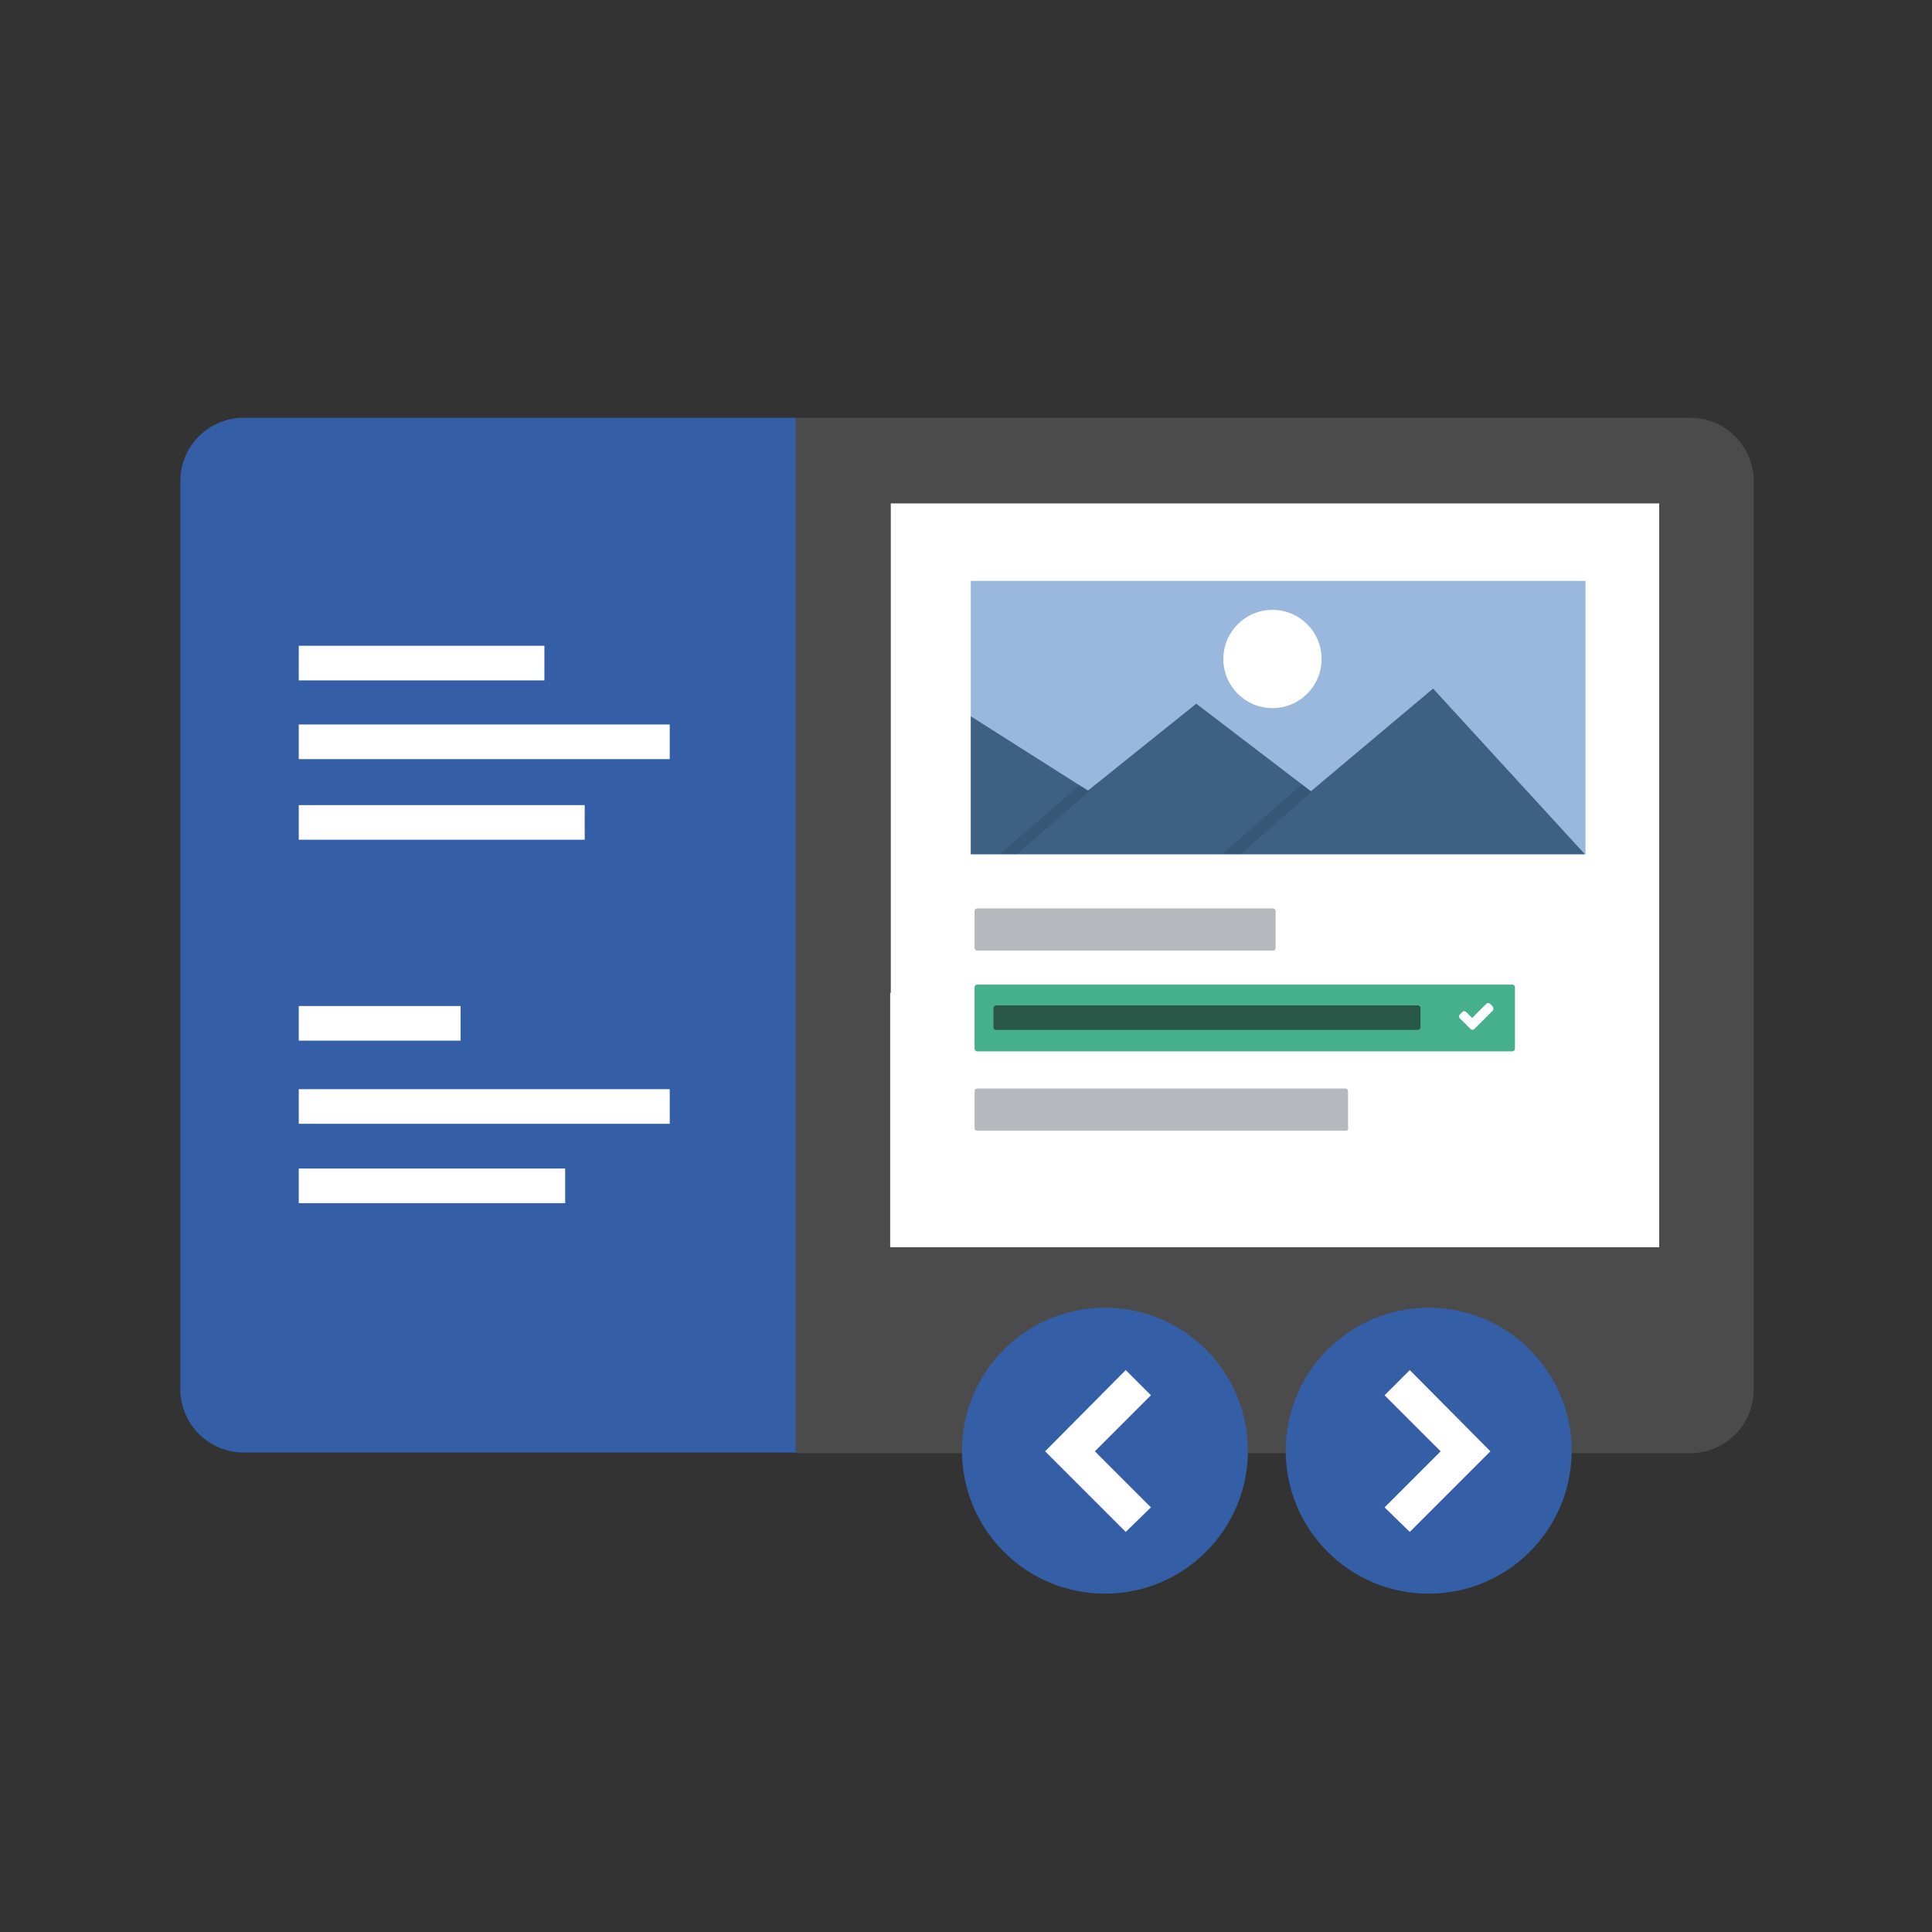 <?xml version="1.0" encoding="UTF-8" standalone="no"?>
<svg
   xmlns:dc="http://purl.org/dc/elements/1.1/"
   xmlns:cc="http://creativecommons.org/ns#"
   xmlns:rdf="http://www.w3.org/1999/02/22-rdf-syntax-ns#"
   xmlns:svg="http://www.w3.org/2000/svg"
   xmlns="http://www.w3.org/2000/svg"
   xmlns:sodipodi="http://sodipodi.sourceforge.net/DTD/sodipodi-0.dtd"
   xmlns:inkscape="http://www.inkscape.org/namespaces/inkscape"
   height="24px"
   width="24px"
   viewBox="0 0 100 100"
   enable-background="new 0 0 100 100"
   version="1.1"
   id="svg32"
   sodipodi:docname="icon.ink.svg"
   inkscape:version="0.92.2 5c3e80d, 2017-08-06">
  <rect x="0" y="0" width="100" height="100" fill="#333333" stroke="none"/>
  <defs
     id="defs36">
    <style
       id="style1183">
      .cls-1 {
        isolation: isolate;
      }

      .cls-2 {
        fill: none;
      }

      .cls-3 {
        fill: #6bc9a7;
      }

      .cls-4 {
        opacity: 0.15;
        mix-blend-mode: multiply;
      }

      .cls-5 {
        fill: #fff;
      }

      .cls-6 {
        fill: #cde6fc;
      }

      .cls-7 {
        fill: #8db7e2;
      }

      .cls-8 {
        opacity: 0.2;
      }

      .cls-9 {
        fill: #231f20;
      }

      .cls-10 {
        fill: #ddd;
      }

      .cls-11 {
        fill: #239630;
      }
    </style>
    <style
       id="style1586">
      .cls-1 {
        fill: #ea964d;
      }

      .cls-2 {
        fill: #f0f1f5;
      }

      .cls-3 {
        fill: #b8b8bf;
      }

      .cls-4 {
        fill: #34495e;
      }

      .cls-5 {
        fill: #e94c3d;
      }

      .cls-6 {
        fill: #c1392b;
      }

      .cls-7 {
        fill: #3497da;
      }

      .cls-8 {
        fill: #2a80bb;
      }

      .cls-9 {
        fill: #2c3e50;
        opacity: 0.1;
      }

      .cls-10 {
        fill: #8e44ad;
      }

      .cls-11 {
        fill: none;
      }
    </style>
    <style
       id="style6156">
      .cls-1 {
        fill: #f06060;
      }

      .cls-2 {
        opacity: 0.15;
      }

      .cls-3 {
        fill: #231f20;
      }

      .cls-4 {
        fill: #fff;
      }

      .cls-5 {
        fill: #79aad3;
      }

      .cls-6 {
        fill: #b0afad;
      }

      .cls-7 {
        fill: none;
      }
    </style>
    <style
       id="style1377">
      .cls-1 {
        isolation: isolate;
      }

      .cls-2 {
        fill: #3d6084;
      }

      .cls-3 {
        opacity: 0.2;
        mix-blend-mode: multiply;
      }

      .cls-4 {
        fill: #fff;
      }

      .cls-5 {
        fill: none;
      }
    </style>
    <style
       id="style169">
      .cls-1 {
        fill: #bbd39f;
      }

      .cls-2 {
        fill: #31387a;
      }

      .cls-3 {
        fill: none;
      }
    </style>
    <style
       id="style397">
      .cls-1 {
        fill: #fff;
      }

      .cls-2 {
        fill: #34495e;
      }

      .cls-3 {
        opacity: 0.25;
      }

      .cls-4 {
        fill: #e58833;
      }

      .cls-5 {
        fill: #97baf6;
      }

      .cls-6 {
        fill: none;
      }
    </style>
  </defs>
  <sodipodi:namedview
     pagecolor="#ffffff"
     bordercolor="#666666"
     borderopacity="1"
     objecttolerance="10"
     gridtolerance="10"
     guidetolerance="10"
     inkscape:pageopacity="0"
     inkscape:pageshadow="2"
     inkscape:window-width="1440"
     inkscape:window-height="856"
     id="namedview34"
     showgrid="false"
     inkscape:zoom="26.791667"
     inkscape:cx="12"
     inkscape:cy="12"
     inkscape:window-x="113"
     inkscape:window-y="365"
     inkscape:window-maximized="0"
     inkscape:current-layer="svg32" />
  <style
     id="style131"
     type="text/css">
	.st0{fill:#1D1D1D;}
	.st1{fill:#FFFFFF;}
</style>
  <style
     id="style900"
     type="text/css">
	.st0{fill:none;}
	.st1{fill:#88C87A;}
	.st2{opacity:0.15;}
	.st3{fill:#231F20;}
	.st4{fill:#FFFFFF;}
	.st5{fill:#F05F5F;}
</style>
  <style
     id="style214"
     type="text/css">
	.st0{fill:#DDDDDD;}
	.st1{fill:#C6C6C6;}
	.st2{fill:#8DB7E2;}
	.st3{fill:#2376C1;}
	.st4{fill:none;}
</style>
  <style
     id="style796"
     type="text/css">
	.st0{fill:#41CC8D;}
	.st1{fill:#FF2E63;}
	.st2{fill:none;}
</style>
  <style
     id="style256"
     type="text/css">
	.st0{fill:none;}
	.st1{fill:#F5C357;}
	.st2{fill:#34485E;}
	.st3{fill:#54B3ED;}
	.st4{fill:#FFFFFF;}
</style>
  <style
     id="style5811"
     type="text/css">
	.st0{fill:none;}
	.st1{fill:#345EA5;}
	.st2{fill:#DBDBDE;}
	.st3{fill:#FFFFFF;}
	.st4{opacity:0.15;}
	.st5{fill:#9AB7DE;}
	.st6{fill:#3D6083;}
	.st7{opacity:0.1;}
	.st8{fill:#030403;}
	.st9{fill:#B7B7BE;}
	.st10{fill:#46B08D;}
	.st11{fill:#295849;}
</style>
  <g
     id="Layer_2-7"
     transform="matrix(0.326,0,0,0.326,-15.148,15.038)">
    <g
       id="course_presentation">
      <rect
         id="rect5815"
         height="225"
         width="400"
         class="st0"
         y="0"
         x="0"
         style="fill:none" />
      <path
         id="path5817"
         d="m 75.1,30.2 v 144.2 c 0,5.6 4.5,10.1 10.1,10.1 h 87.6 V 20.2 H 85.2 c -5.6,0 -10.1,4.5 -10.1,10 z"
         class="st1"
         inkscape:connector-curvature="0"
         style="fill:#345ea5" />
      <path
         id="path5819"
         d="m 172.8,20.2 h 142 c 5.6,0 10.1,4.5 10.1,10.1 v 144.2 c 0,5.6 -4.5,10.1 -10.1,10.1 h -142 z"
         class="st2"
         inkscape:connector-curvature="0"
         style="fill:#dbdbde" />
      <rect
         id="rect5821"
         height="5.5"
         width="39"
         class="st3"
         y="56.4"
         x="93.9"
         style="fill:#ffffff" />
      <rect
         id="rect5823"
         height="5.5"
         width="58.9"
         class="st3"
         y="68.9"
         x="93.9"
         style="fill:#ffffff" />
      <rect
         id="rect5825"
         height="5.5"
         width="45.4"
         class="st3"
         y="81.7"
         x="93.9"
         style="fill:#ffffff" />
      <rect
         id="rect5827"
         height="5.5"
         width="25.7"
         class="st3"
         y="113.6"
         x="93.9"
         style="fill:#ffffff" />
      <rect
         id="rect5829"
         height="5.5"
         width="58.9"
         class="st3"
         y="126.8"
         x="93.9"
         style="fill:#ffffff" />
      <rect
         id="rect5831"
         height="5.5"
         width="42.3"
         class="st3"
         y="139.4"
         x="93.9"
         style="fill:#ffffff" />
      <g
         id="g5835"
         class="st4"
         style="opacity:0.15" />
      <rect
         id="rect5837"
         height="81.5"
         width="122"
         class="st3"
         y="33.8"
         x="187.9"
         style="fill:#ffffff" />
      <rect
         id="rect5839"
         height="40.4"
         width="122.1"
         class="st3"
         y="111.5"
         x="187.8"
         style="fill:#ffffff" />
      <g
         id="g5855">
        <rect
           id="rect5841"
           height="43.4"
           width="97.6"
           class="st5"
           y="46.1"
           x="200.6"
           style="fill:#9ab7de" />
        <circle
           id="circle5843"
           r="7.8"
           cy="58.5"
           cx="248.5"
           class="st3"
           style="fill:#ffffff" />
        <polygon
           id="polygon5845"
           points="200.6,67.6 200.6,89.5 298.1,89.5 274,63.2 254.6,79.5 236.4,65.6 219.2,79.4 "
           class="st6"
           style="fill:#3d6083" />
        <g
           id="g5849"
           class="st7"
           style="opacity:0.1">
          <polygon
             id="polygon5847"
             points="243.4,89.5 254.7,79.6 253.2,78.4 240.5,89.5 "
             class="st8"
             style="fill:#030403" />
        </g>
        <g
           id="g5853"
           class="st7"
           style="opacity:0.1">
          <polygon
             id="polygon5851"
             points="207.9,89.5 219.5,79.4 217.9,78.5 205.2,89.5 "
             class="st8"
             style="fill:#030403" />
        </g>
      </g>
      <path
         id="path5857"
         d="m 248.6,104.8 h -47 c -0.2,0 -0.4,-0.2 -0.4,-0.4 v -5.9 c 0,-0.2 0.2,-0.4 0.4,-0.4 h 47 c 0.2,0 0.4,0.2 0.4,0.4 v 5.9 c 0,0.2 -0.1,0.4 -0.4,0.4 z"
         class="st9"
         inkscape:connector-curvature="0"
         style="fill:#b7b7be" />
      <path
         id="path5859"
         d="m 260.1,133.4 h -58.5 c -0.2,0 -0.4,-0.2 -0.4,-0.4 v -5.9 c 0,-0.2 0.2,-0.4 0.4,-0.4 h 58.5 c 0.2,0 0.4,0.2 0.4,0.4 v 5.9 c 0.1,0.2 -0.1,0.4 -0.4,0.4 z"
         class="st9"
         inkscape:connector-curvature="0"
         style="fill:#b7b7be" />
      <path
         id="path5861"
         d="m 286.6,120.8 h -85 c -0.2,0 -0.4,-0.2 -0.4,-0.4 v -9.8 c 0,-0.2 0.2,-0.4 0.4,-0.4 h 85 c 0.2,0 0.4,0.2 0.4,0.4 v 9.8 c 0,0.2 -0.2,0.4 -0.4,0.4 z"
         class="st10"
         inkscape:connector-curvature="0"
         style="fill:#46b08d" />
      <path
         id="path5863"
         d="m 271.6,117.4 h -67 c -0.2,0 -0.4,-0.2 -0.4,-0.4 v -3.1 c 0,-0.2 0.2,-0.4 0.4,-0.4 h 67 c 0.2,0 0.4,0.2 0.4,0.4 v 3.1 c 0,0.2 -0.2,0.4 -0.4,0.4 z"
         class="st11"
         inkscape:connector-curvature="0"
         style="fill:#295849" />
      <path
         id="path5865"
         d="m 283.5,114.3 -2.5,2.5 -0.5,0.5 c -0.1,0.1 -0.3,0.1 -0.5,0 l -0.5,-0.5 -1.3,-1.3 c -0.1,-0.1 -0.1,-0.3 0,-0.5 l 0.5,-0.5 c 0.1,-0.1 0.3,-0.1 0.5,0 l 1,1 2.3,-2.3 c 0.1,-0.1 0.3,-0.1 0.5,0 l 0.5,0.5 c 0.1,0.3 0.1,0.5 0,0.6 z"
         class="st3"
         inkscape:connector-curvature="0"
         style="fill:#ffffff" />
      <g
         id="g5869">
        <circle
           id="circle5867"
           r="22.7"
           cy="184.2"
           cx="221.9"
           class="st1"
           style="fill:#345ea5" />
      </g>
      <g
         id="g5873">
        <circle
           id="circle5871"
           r="22.7"
           cy="184.2"
           cx="273.3"
           class="st1"
           style="fill:#345ea5" />
      </g>
      <polygon
         id="polygon5875"
         points="212.4,184.3 225.2,197.1 229.2,193.2 220.3,184.3 229.2,175.4 225.2,171.4 "
         class="st3"
         style="fill:#ffffff" />
      <polygon
         id="polygon5877"
         points="283.1,184.3 270.3,171.4 266.3,175.4 275.2,184.3 266.3,193.2 270.3,197.1 "
         class="st3"
         style="fill:#ffffff" />
    </g>
  </g>
</svg>
